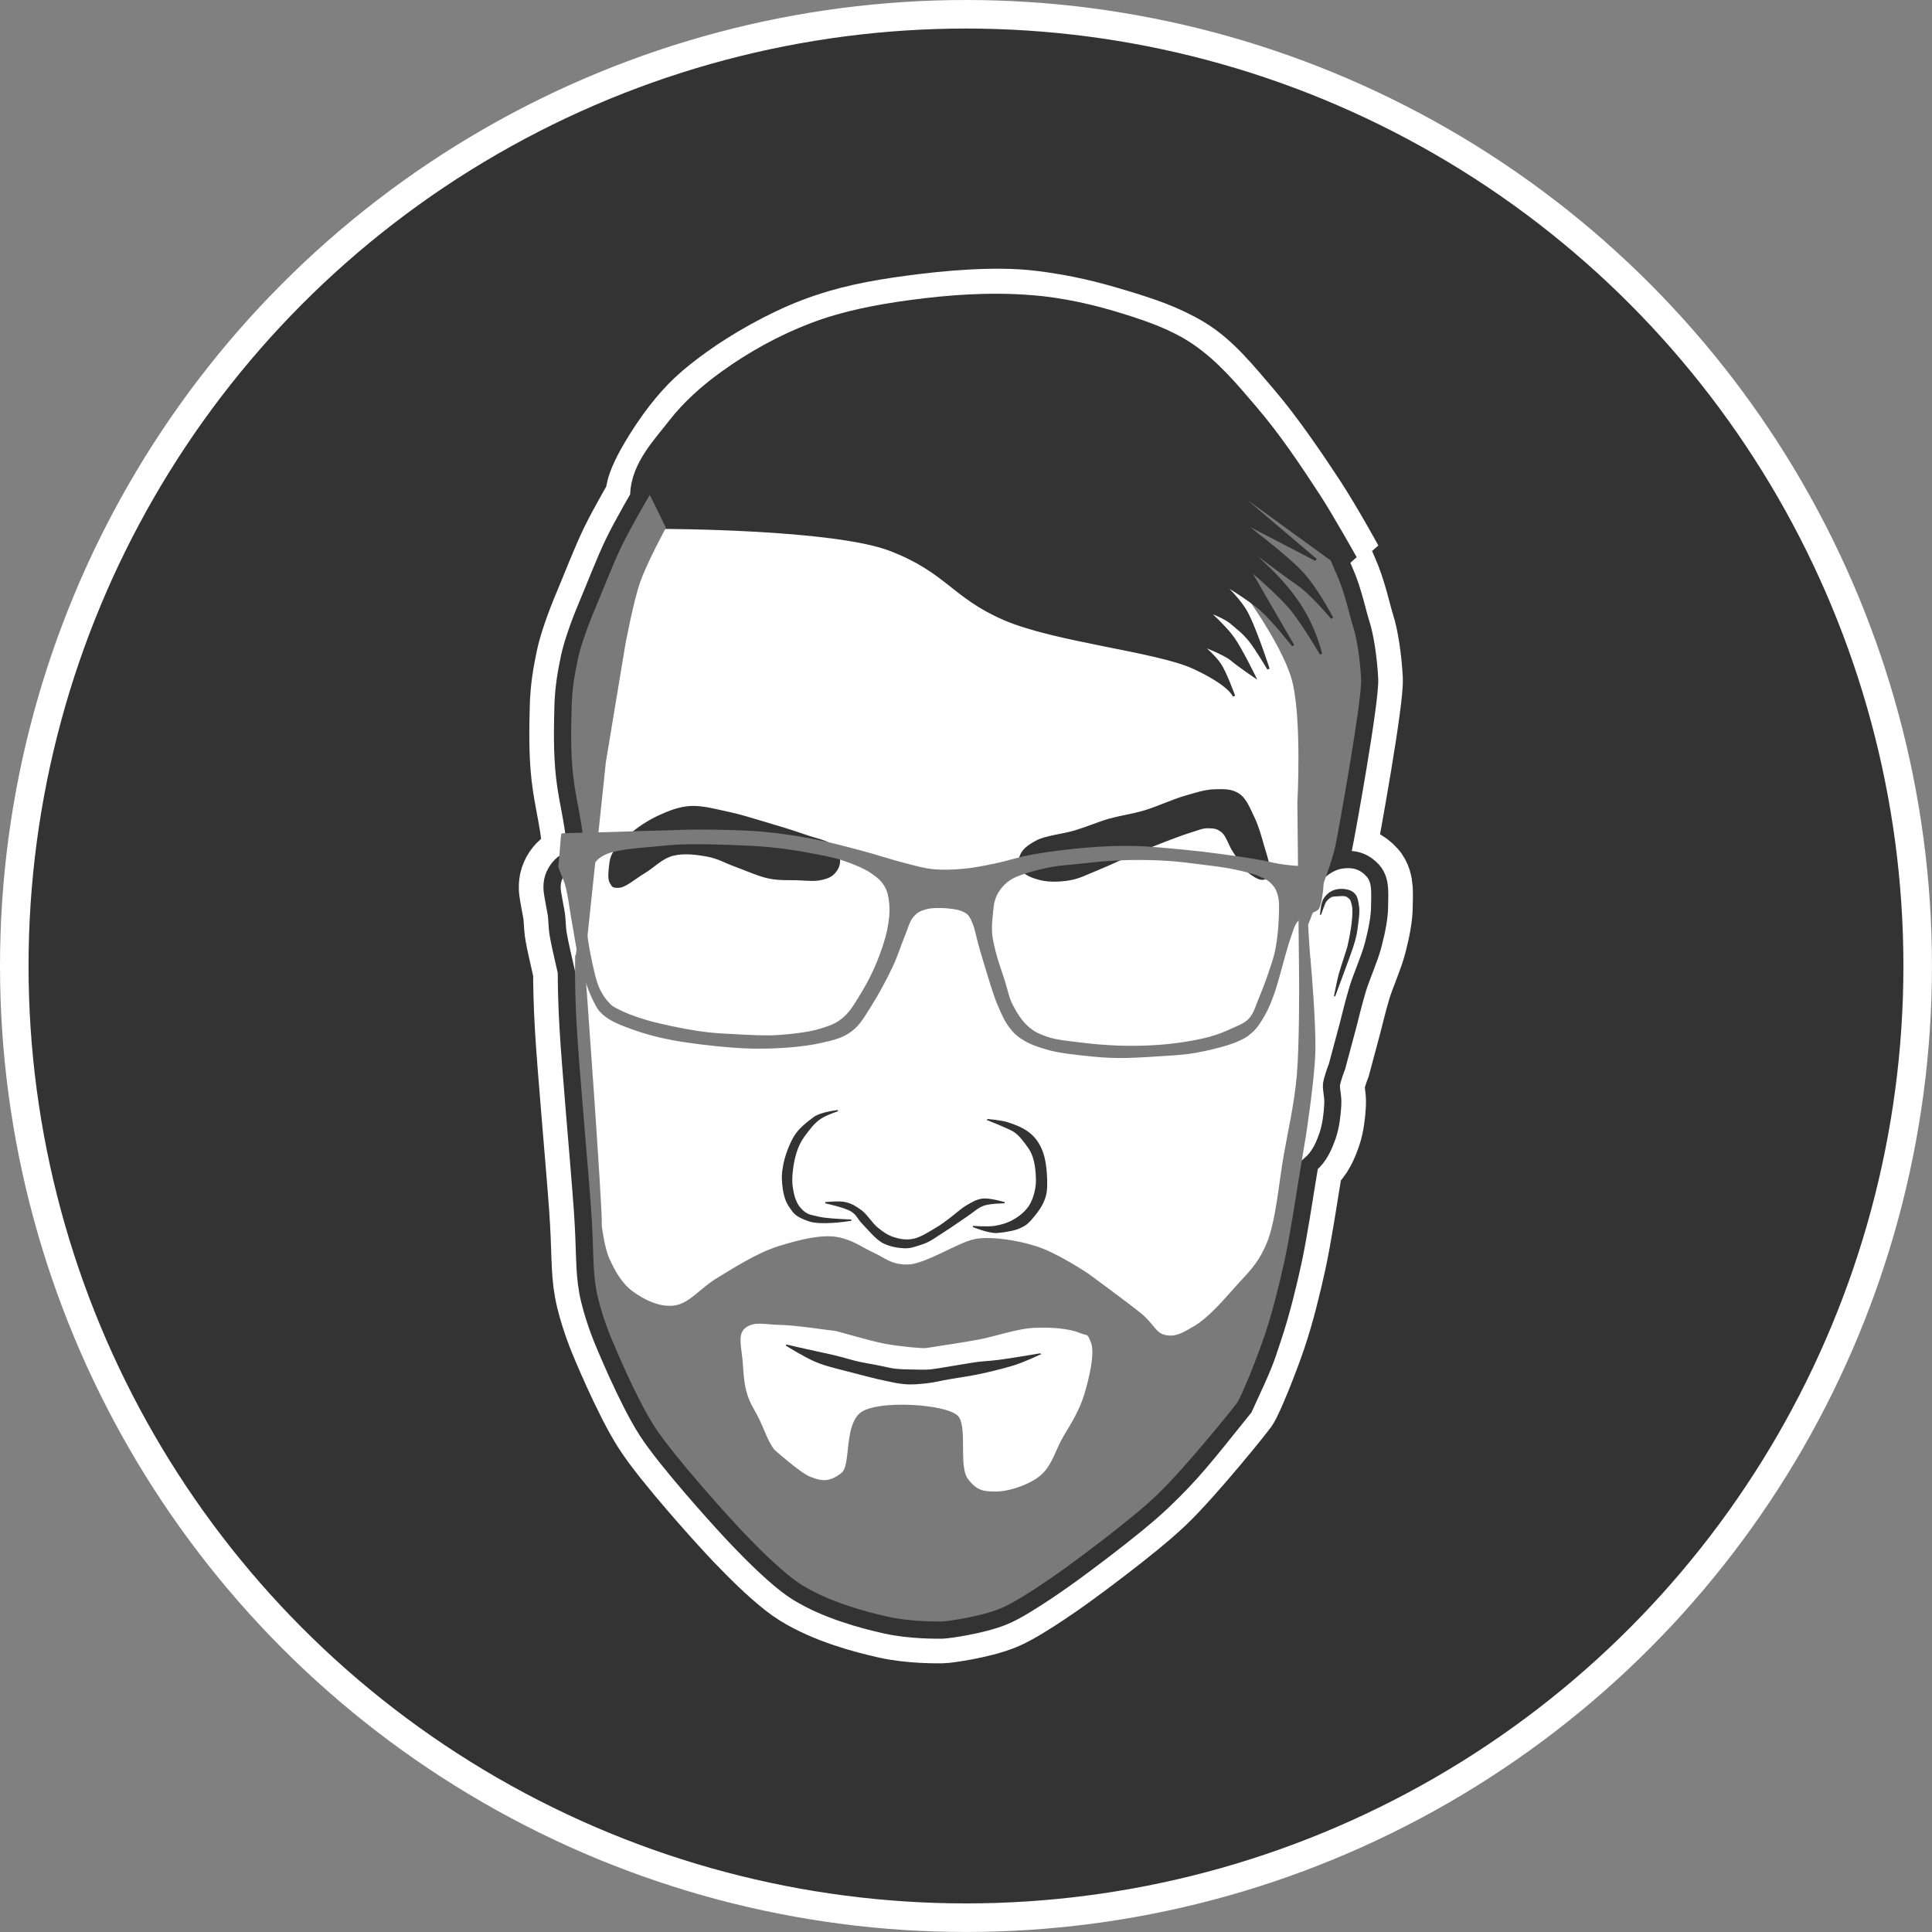 <?xml version="1.0" encoding="UTF-8" standalone="no"?>
<!-- Created with Inkscape (http://www.inkscape.org/) -->

<svg
   xmlns:dc="http://purl.org/dc/elements/1.1/"
   xmlns:cc="http://creativecommons.org/ns#"
   xmlns:rdf="http://www.w3.org/1999/02/22-rdf-syntax-ns#"
   xmlns:svg="http://www.w3.org/2000/svg"
   xmlns="http://www.w3.org/2000/svg"
   xmlns:sodipodi="http://sodipodi.sourceforge.net/DTD/sodipodi-0.dtd"
   xmlns:inkscape="http://www.inkscape.org/namespaces/inkscape"
   width="52.917mm"
   height="52.917mm"
   viewBox="0 0 52.917 52.917"
   version="1.1"
   id="svg8"
   inkscape:version="0.92.4 (5da689c313, 2019-01-14)"
   sodipodi:docname="kq-avatar.svg">
  <rect x="0" y="0" width="52.917" height="52.917" fill="#808080" stroke="none"/>
  <defs
     id="defs2" />
  <sodipodi:namedview
     id="base"
     pagecolor="#ffffff"
     bordercolor="#666666"
     borderopacity="1.0"
     inkscape:pageopacity="0.0"
     inkscape:pageshadow="2"
     inkscape:zoom="2.8"
     inkscape:cx="113.47241"
     inkscape:cy="130.37591"
     inkscape:document-units="mm"
     inkscape:current-layer="layer1"
     showgrid="false"
     fit-margin-top="0"
     fit-margin-left="0"
     fit-margin-right="0"
     fit-margin-bottom="0"
     inkscape:window-width="1920"
     inkscape:window-height="1011"
     inkscape:window-x="0"
     inkscape:window-y="32"
     inkscape:window-maximized="1" />
  <g
     inkscape:label="Layer 1"
     inkscape:groupmode="layer"
     id="layer1"
     transform="translate(-42.636,-130.388)">
    <circle
       r="26.067"
       cy="156.846"
       cx="69.094"
       id="circle1012-2"
       style="display:inline;opacity:1;fill:#333333;fill-opacity:1;stroke:#ffffff;stroke-width:0.782;stroke-miterlimit:4;stroke-dasharray:none;stroke-dashoffset:0;stroke-opacity:1" />
    <path
       style="display:inline;fill:none;fill-rule:evenodd;stroke:#ffffff;stroke-width:2.36;stroke-linecap:butt;stroke-linejoin:miter;stroke-miterlimit:4;stroke-dasharray:none;stroke-opacity:1"
       d="m 70.862,138.977 c -0.953,-0.118 -2.258,-0.002 -3.233,0.13 -0.975,0.131 -1.766,0.284 -2.599,0.601 -0.834,0.317 -1.75,0.845 -2.356,1.283 -0.606,0.438 -0.928,0.736 -1.316,1.235 -0.388,0.499 -0.952,1.397 -0.959,1.738 -0.007,0.341 0.035,0.045 0.028,0.056 -0.007,0.011 -0.483,0.823 -0.727,1.325 -0.247,0.508 -0.512,1.205 -0.731,1.722 -0.219,0.517 -0.405,1.06 -0.47,1.369 -0.084,0.402 -0.163,0.81 -0.174,1.344 -0.011,0.533 -0.032,1.168 0.043,1.852 0.075,0.684 0.296,1.415 0.316,2.252 0.002,0.097 0,0.208 -0.004,0.328 -0.012,-0.013 -0.024,-0.024 -0.037,-0.032 -0.121,-0.075 -0.205,-0.036 -0.31,0.011 -0.105,0.047 -0.206,0.144 -0.264,0.276 -0.059,0.132 -0.048,0.265 -0.023,0.402 0.025,0.137 0.051,0.294 0.08,0.437 0.03,0.142 0.031,0.301 0.046,0.482 0.014,0.181 0.103,0.563 0.103,0.563 l 0.138,0.609 c 0,0 0.004,0.021 0.005,0.027 0,0.326 0.008,0.851 0.046,1.517 0.065,1.138 0.304,3.753 0.39,4.955 0.086,1.202 0.038,1.67 0.146,2.258 0.108,0.588 0.39,1.267 0.39,1.267 0,0 0.654,1.608 1.186,2.437 0.532,0.829 2.031,2.469 2.031,2.469 0,0 1.269,1.425 2.015,1.885 0.745,0.459 1.693,0.716 2.339,0.861 0.647,0.145 1.397,0.13 1.478,0.13 0.081,0 1.016,-0.12 1.592,-0.357 0.577,-0.237 1.787,-1.121 1.787,-1.121 0,0 1.704,-1.233 2.486,-1.982 0.782,-0.749 2.136,-2.442 2.177,-2.502 0.13,-0.187 0.546,-1.22 0.764,-1.868 0.218,-0.648 0.391,-1.356 0.536,-2.015 0.146,-0.659 0.341,-1.933 0.341,-1.933 l 0.137,-0.834 c 0.024,-0.024 0.049,-0.047 0.074,-0.068 0.217,-0.177 0.322,-0.436 0.406,-0.674 0.084,-0.239 0.118,-0.552 0.13,-0.78 0.012,-0.228 -0.057,-0.386 -0.033,-0.577 0.024,-0.191 0.162,-0.544 0.162,-0.544 l 0.309,-1.154 c 0,0 0.148,-0.611 0.26,-0.975 0.112,-0.364 0.328,-0.833 0.422,-1.202 0.094,-0.369 0.162,-0.7 0.162,-0.999 0,-0.299 0.038,-0.594 -0.114,-0.764 -0.152,-0.169 -0.306,-0.225 -0.504,-0.219 -0.197,0.005 -0.356,0.057 -0.569,0.227 -0.028,0.023 -0.06,0.053 -0.093,0.088 0.121,-0.334 0.25,-0.708 0.304,-0.965 0.088,-0.419 0.734,-4.002 0.704,-4.565 -0.03,-0.563 -0.122,-1.132 -0.218,-1.425 -0.096,-0.292 -0.222,-0.925 -0.448,-1.426 -0.086,-0.191 -0.145,-0.345 -0.211,-0.491 l 0.352,0.255 c 0,0 -0.563,-1.027 -1.007,-1.706 -0.444,-0.679 -1.127,-1.682 -1.69,-2.339 -0.563,-0.658 -1.051,-1.271 -1.641,-1.625 -0.59,-0.354 -1.175,-0.542 -1.868,-0.752 -0.693,-0.209 -1.339,-0.381 -2.292,-0.499 z"
       id="path1014-2"
       inkscape:connector-curvature="0"
       sodipodi:nodetypes="zzzzzzzsssssscsssssscccssscscsscscscssccssssccsssssscsssscczzzzz" />
    <path
       sodipodi:nodetypes="ssssssssssssscsssssscccssscscsscscscssccssssccsssssscssssccsssss"
       inkscape:connector-curvature="0"
       id="path1016-3"
       d="m 70.862,138.977 c -1.075,-0.088 -2.164,-0.014 -3.233,0.13 -0.881,0.119 -1.768,0.285 -2.599,0.601 -0.836,0.318 -1.631,0.759 -2.356,1.283 -0.487,0.353 -0.947,0.76 -1.316,1.235 -0.406,0.523 -0.945,1.077 -0.959,1.738 0,0.021 0.283,-0.378 0.028,0.056 -0.013,0.022 -0.483,0.823 -0.727,1.325 -0.247,0.508 -0.512,1.205 -0.731,1.722 -0.219,0.517 -0.405,1.06 -0.47,1.369 -0.084,0.402 -0.163,0.81 -0.174,1.344 -0.011,0.533 -0.032,1.168 0.043,1.852 0.075,0.684 0.296,1.415 0.316,2.252 0.002,0.097 0,0.208 -0.004,0.328 -0.012,-0.013 -0.024,-0.024 -0.037,-0.032 -0.121,-0.075 -0.205,-0.036 -0.31,0.011 -0.105,0.047 -0.206,0.144 -0.264,0.276 -0.059,0.132 -0.048,0.265 -0.023,0.402 0.025,0.137 0.051,0.294 0.08,0.437 0.03,0.142 0.031,0.301 0.046,0.482 0.014,0.181 0.103,0.563 0.103,0.563 l 0.138,0.609 c 0,0 0.004,0.021 0.005,0.027 0,0.326 0.008,0.851 0.046,1.517 0.065,1.138 0.304,3.753 0.39,4.955 0.086,1.202 0.038,1.67 0.146,2.258 0.108,0.588 0.39,1.267 0.39,1.267 0,0 0.654,1.608 1.186,2.437 0.532,0.829 2.031,2.469 2.031,2.469 0,0 1.269,1.425 2.015,1.885 0.745,0.459 1.693,0.716 2.339,0.861 0.647,0.145 1.397,0.13 1.478,0.13 0.081,0 1.016,-0.12 1.592,-0.357 0.577,-0.237 1.787,-1.121 1.787,-1.121 0,0 1.704,-1.233 2.486,-1.982 0.782,-0.749 1.099,-1.157 2.177,-2.502 0.578,-1.248 0.549,-1.227 0.764,-1.868 0.217,-0.649 0.391,-1.356 0.536,-2.015 0.146,-0.659 0.341,-1.933 0.341,-1.933 l 0.137,-0.834 c 0.024,-0.024 0.049,-0.047 0.074,-0.068 0.217,-0.177 0.322,-0.436 0.406,-0.674 0.084,-0.239 0.118,-0.552 0.13,-0.78 0.012,-0.228 -0.057,-0.386 -0.033,-0.577 0.024,-0.191 0.162,-0.544 0.162,-0.544 l 0.309,-1.154 c 0,0 0.148,-0.611 0.26,-0.975 0.112,-0.364 0.328,-0.833 0.422,-1.202 0.094,-0.369 0.162,-0.7 0.162,-0.999 0,-0.299 0.038,-0.594 -0.114,-0.764 -0.152,-0.169 -0.306,-0.225 -0.504,-0.219 -0.197,0.005 -0.356,0.057 -0.569,0.227 -0.028,0.023 -0.06,0.053 -0.093,0.088 0.121,-0.334 0.25,-0.708 0.304,-0.965 0.088,-0.419 0.734,-4.002 0.704,-4.565 -0.03,-0.563 -0.122,-1.132 -0.218,-1.425 -0.096,-0.292 -0.222,-0.925 -0.448,-1.426 -0.086,-0.191 -0.145,-0.345 -0.211,-0.491 l 0.352,0.255 c 0,0 -0.646,-1.153 -1.007,-1.706 -0.527,-0.805 -1.064,-1.609 -1.69,-2.339 -0.501,-0.585 -1.003,-1.194 -1.641,-1.625 -0.523,-0.353 -1.136,-0.562 -1.738,-0.752 -0.786,-0.248 -1.6,-0.432 -2.421,-0.499 z"
       style="display:inline;fill:#333333;fill-opacity:1;fill-rule:evenodd;stroke:#333333;stroke-width:1.011;stroke-linecap:butt;stroke-linejoin:miter;stroke-miterlimit:4;stroke-dasharray:none;stroke-opacity:1" />
    <path
       sodipodi:nodetypes="zzzzsszzzzzzzzczzzzczczz"
       inkscape:connector-curvature="0"
       id="path1018-7"
       d="m 58.641,156.669 c 0.072,-1.238 0.325,-6.651 0.718,-8.374 0.393,-1.723 0.292,-1.663 0.62,-2.355 0.327,-0.692 0.499,-1.307 1.266,-1.748 0.767,-0.441 3.722,-0.408 7.326,-0.322 3.552,0.085 6.983,0.66 7.556,0.972 1.154,0.628 1.561,2.419 1.933,3.708 0.372,1.289 0.303,1.821 0.342,3.896 0.039,2.074 -0.015,2.116 -0.008,3.08 0.007,0.964 0.037,1.841 0.034,2.7 -0.002,0.859 -0.018,1.356 -0.138,2.435 -0.12,1.079 -0.364,2.824 -0.666,4.021 -0.302,1.196 -0.588,2.163 -1.08,3.148 -0.492,0.985 -0.997,1.796 -1.838,2.711 -0.841,0.915 -3.251,2.642 -3.251,2.642 0,0 -1.039,0.828 -1.838,1.022 -0.799,0.195 -2.032,0.138 -2.929,-0.046 -0.897,-0.184 -1.606,-0.482 -2.527,-1.114 -0.922,-0.632 -2.085,-1.952 -2.734,-2.757 -0.649,-0.805 -1.333,-2.114 -1.333,-2.114 0,0 -0.72,-1.179 -0.942,-2.114 -0.222,-0.935 -0.161,-3.446 -0.161,-3.446 0,0 -0.221,-2.26 -0.287,-3.251 -0.067,-0.991 -0.133,-1.455 -0.061,-2.693 z"
       style="display:inline;fill:#ffffff;fill-rule:evenodd;stroke:#ffffff;stroke-width:0.067;stroke-linecap:butt;stroke-linejoin:miter;stroke-miterlimit:4;stroke-dasharray:none;stroke-opacity:1" />
    <path
       sodipodi:nodetypes="czzzzzzcczzzzcc"
       inkscape:connector-curvature="0"
       id="path1020-5"
       d="m 78.352,155.191 c 0,0 0.405,-0.593 0.617,-0.764 0.212,-0.171 0.371,-0.222 0.569,-0.227 0.197,-0.005 0.352,0.05 0.504,0.219 0.152,0.169 0.114,0.464 0.114,0.764 0,0.299 -0.068,0.63 -0.162,0.999 -0.094,0.369 -0.31,0.839 -0.422,1.202 -0.112,0.364 -0.26,0.975 -0.26,0.975 l -0.309,1.153 c 0,0 -0.138,0.354 -0.162,0.544 -0.024,0.191 0.045,0.349 0.032,0.577 -0.012,0.228 -0.046,0.541 -0.13,0.78 -0.084,0.239 -0.189,0.498 -0.406,0.674 -0.217,0.177 -0.406,0.528 -0.406,0.528 z"
       style="display:inline;fill:#ffffff;fill-rule:evenodd;stroke:#ffffff;stroke-width:0.067;stroke-linecap:butt;stroke-linejoin:miter;stroke-miterlimit:4;stroke-dasharray:none;stroke-opacity:1" />
    <path
       sodipodi:nodetypes="czzzzzzcczcc"
       inkscape:connector-curvature="0"
       id="path1029-9"
       d="m 58.851,154.617 c -0.023,-0.057 -0.086,-0.361 -0.207,-0.437 -0.121,-0.075 -0.205,-0.036 -0.31,0.011 -0.105,0.047 -0.206,0.144 -0.264,0.276 -0.059,0.132 -0.048,0.265 -0.023,0.402 0.025,0.137 0.051,0.294 0.08,0.437 0.03,0.142 0.032,0.301 0.046,0.482 0.014,0.181 0.103,0.563 0.103,0.563 l 0.138,0.609 c 0,0 0.108,0.572 0.232,0.725 0.124,0.153 0.377,0.126 0.377,0.126 z"
       style="display:inline;fill:#ffffff;fill-rule:evenodd;stroke:#ffffff;stroke-width:0.067;stroke-linecap:butt;stroke-linejoin:miter;stroke-miterlimit:4;stroke-dasharray:none;stroke-opacity:1" />
    <path
       sodipodi:nodetypes="czzzzzzcsszzzzzzc"
       inkscape:connector-curvature="0"
       id="path1031-2"
       d="m 78.811,155.42 c 0,0 0.017,-0.291 0.089,-0.406 0.073,-0.115 0.176,-0.206 0.317,-0.244 0.141,-0.037 0.356,-0.024 0.471,0.065 0.115,0.088 0.126,0.196 0.154,0.366 0.029,0.17 -0.016,0.442 -0.041,0.634 -0.024,0.191 -0.072,0.34 -0.126,0.512 -0.054,0.172 -0.486,1.327 -0.486,1.327 0,0 0.099,-0.493 0.133,-0.609 0.046,-0.161 0.224,-0.695 0.237,-0.754 0.048,-0.215 0.094,-0.453 0.114,-0.636 0.02,-0.182 0.035,-0.37 0.005,-0.499 -0.031,-0.129 -0.038,-0.161 -0.123,-0.222 -0.085,-0.061 -0.191,-0.035 -0.271,-0.034 -0.08,0.002 -0.095,0.005 -0.154,0.014 -0.059,0.009 -0.137,0.084 -0.179,0.136 -0.042,0.053 -0.14,0.35 -0.14,0.35 z"
       style="display:inline;fill:#333333;fill-opacity:1;fill-rule:evenodd;stroke:#333333;stroke-width:0.034px;stroke-linecap:butt;stroke-linejoin:miter;stroke-opacity:1" />
    <path
       sodipodi:nodetypes="zzsccczcczzzzz"
       inkscape:connector-curvature="0"
       id="path1033-2"
       d="m 79.18,153.55 c -0.088,0.419 -0.376,1.152 -0.504,1.511 -0.127,0.359 -0.244,0.65 -0.244,0.65 0.005,0.209 0.065,0.991 0.065,0.991 l -0.244,0.617 -0.049,-4.939 c 0,0 0.132,-2.396 -0.162,-3.412 -0.294,-1.016 -1.446,-2.551 -1.446,-2.551 l -0.097,-3.379 c 0,0 1.546,1.293 1.998,1.82 0.453,0.527 0.494,0.775 0.72,1.276 0.226,0.501 0.353,1.134 0.448,1.426 0.096,0.292 0.188,0.862 0.218,1.425 0.03,0.562 -0.617,4.146 -0.704,4.565 z"
       style="display:inline;fill:#7a7a7a;fill-opacity:1;fill-rule:evenodd;stroke:#7a7a7a;stroke-width:0.067;stroke-linecap:butt;stroke-linejoin:miter;stroke-miterlimit:4;stroke-dasharray:none;stroke-opacity:1" />
    <path
       sodipodi:nodetypes="czzzczczczcszczczcczcczczcccczzzzzzzzzzc"
       inkscape:connector-curvature="0"
       id="path1035-8"
       d="m 60.838,144.842 c 0,0 4.621,0.008 6.174,0.601 1.552,0.593 1.721,1.285 3.118,1.893 1.397,0.608 4.183,0.87 5.2,1.34 1.017,0.471 1.105,0.78 1.105,0.78 0,0 -0.231,-0.642 -0.39,-0.877 -0.159,-0.236 -0.52,-0.536 -0.52,-0.536 0,0 0.637,0.239 0.846,0.413 0.208,0.173 0.617,0.451 0.617,0.451 0,0 -0.36,-0.739 -0.577,-1.045 -0.217,-0.306 -0.707,-0.745 -0.707,-0.745 0,0 0.462,0.166 0.645,0.321 0.22,0.187 0.341,0.27 0.521,0.493 0.18,0.223 0.508,0.779 0.508,0.779 0,0 -0.394,-1.21 -0.633,-1.604 -0.239,-0.394 -0.683,-0.785 -0.683,-0.785 0,0 0.775,0.463 1.109,0.757 0.335,0.294 0.884,0.992 0.884,0.992 l -1.23,-2.122 c 0,0 0.849,0.71 1.199,1.148 0.349,0.438 0.794,1.204 0.794,1.204 -0.395,-1.486 -1.244,-2.205 -2.35,-3.18 0,0 1.319,0.994 1.713,1.265 0.394,0.271 0.94,0.933 0.94,0.933 0,0 -0.385,-0.749 -0.803,-1.218 -0.418,-0.469 -1.768,-1.484 -1.768,-1.484 l 2.128,1.105 -2.583,-2.193 3.266,2.372 c 0,0 -0.563,-1.027 -1.007,-1.706 -0.444,-0.679 -1.127,-1.682 -1.69,-2.339 -0.563,-0.658 -1.051,-1.271 -1.641,-1.625 -0.59,-0.354 -1.045,-0.327 -1.738,-0.536 -0.693,-0.209 -1.468,-0.597 -2.421,-0.715 -0.953,-0.118 -2.258,-0.002 -3.233,0.13 -0.975,0.131 -1.766,0.284 -2.599,0.601 -0.834,0.317 -1.75,0.845 -2.356,1.283 -0.606,0.438 -0.928,0.736 -1.316,1.235 -0.388,0.499 -0.949,1.244 -0.959,1.738 -0.01,0.494 0.439,0.877 0.439,0.877 z"
       style="display:inline;fill:#333333;fill-opacity:1;fill-rule:evenodd;stroke:#333333;stroke-width:0.067;stroke-linecap:butt;stroke-linejoin:miter;stroke-miterlimit:4;stroke-dasharray:none;stroke-opacity:1" />
    <path
       sodipodi:nodetypes="czcccczzzszzcc"
       inkscape:connector-curvature="0"
       id="path1037-9"
       d="m 60.838,144.842 c 0,0 -0.512,0.946 -0.699,1.478 -0.187,0.533 -0.406,1.706 -0.406,1.706 l -0.536,3.233 -0.585,5.54 -0.179,-0.195 c 0,0 0.272,-1.884 0.251,-2.72 -0.02,-0.836 -0.241,-1.567 -0.316,-2.252 -0.075,-0.684 -0.054,-1.319 -0.043,-1.852 0.011,-0.533 0.09,-0.942 0.174,-1.344 0.065,-0.31 0.251,-0.852 0.47,-1.369 0.219,-0.517 0.484,-1.214 0.731,-1.722 0.247,-0.508 0.731,-1.332 0.731,-1.332 z"
       style="display:inline;fill:#7a7a7a;fill-opacity:1;fill-rule:evenodd;stroke:#7a7a7a;stroke-width:0.067;stroke-linecap:butt;stroke-linejoin:miter;stroke-miterlimit:4;stroke-dasharray:none;stroke-opacity:1" />
    <path
       sodipodi:nodetypes="cssscscsscscssssccsccsssssszcsssssssssscccsssssssssssssssssscssss"
       inkscape:connector-curvature="0"
       id="path1039-7"
       d="m 58.423,156.622 c 0,0 -0.022,0.744 0.043,1.883 0.065,1.138 0.304,3.753 0.39,4.955 0.086,1.202 0.038,1.67 0.146,2.258 0.108,0.588 0.39,1.267 0.39,1.267 0,0 0.654,1.608 1.186,2.437 0.532,0.829 2.031,2.469 2.031,2.469 0,0 1.269,1.425 2.015,1.885 0.745,0.459 1.693,0.716 2.339,0.861 0.647,0.145 1.397,0.13 1.478,0.13 0.081,0 1.016,-0.12 1.592,-0.357 0.577,-0.237 1.787,-1.121 1.787,-1.121 0,0 1.704,-1.233 2.486,-1.982 0.782,-0.749 2.136,-2.442 2.177,-2.502 0.13,-0.187 0.546,-1.22 0.764,-1.868 0.218,-0.648 0.391,-1.356 0.536,-2.015 0.146,-0.659 0.341,-1.933 0.341,-1.933 l 0.244,-1.478 c 0,0 0.232,-1.476 0.26,-2.275 0.028,-0.799 -0.124,-2.482 -0.124,-2.482 l -0.252,0.531 c 0,0 0.009,1.755 -0.063,2.553 -0.072,0.798 -0.215,1.392 -0.353,2.161 -0.139,0.769 -0.218,1.836 -0.475,2.453 -0.257,0.617 -0.562,0.854 -0.894,1.235 -0.332,0.38 -0.748,0.839 -1.088,1.04 -0.341,0.201 -0.539,0.321 -0.829,0.26 -0.29,-0.061 -0.331,-0.315 -0.682,-0.601 -0.351,-0.286 -1.446,-1.089 -1.446,-1.089 0,0 -0.71,-0.472 -1.241,-0.681 -0.531,-0.209 -1.404,-0.348 -1.844,-0.257 -0.441,0.09 -1.324,0.669 -1.804,0.695 -0.481,0.025 -0.696,-0.198 -0.983,-0.326 -0.287,-0.128 -0.553,-0.341 -0.969,-0.422 -0.416,-0.081 -1.011,0.057 -1.606,0.244 -0.595,0.187 -1.207,0.585 -1.677,0.868 -0.47,0.282 -0.747,0.688 -1.166,0.757 -0.419,0.069 -0.868,-0.156 -1.186,-0.39 -0.318,-0.234 -0.509,-0.598 -0.65,-0.91 -0.141,-0.312 -0.211,-0.91 -0.211,-0.91 0.035,-0.326 -0.463,-7.128 -0.463,-7.128 z m 5.054,9.989 c 0.16,0.003 0.339,0.03 0.544,0.033 0.411,0.005 1.413,0.162 1.478,0.162 0.065,0 0.978,0.283 1.397,0.357 0.419,0.075 1.024,0.13 1.105,0.114 0.081,-0.016 0.923,-0.136 1.413,-0.227 0.49,-0.092 1.058,-0.3 1.527,-0.325 0.469,-0.025 0.986,0.02 1.251,0.13 0.265,0.11 0.24,-0.002 0.357,0.292 0.118,0.294 -0.048,0.994 -0.179,1.43 -0.13,0.435 -0.349,0.787 -0.569,1.153 -0.219,0.367 -0.301,0.77 -0.601,1.056 -0.3,0.286 -0.915,0.486 -1.267,0.487 -0.353,0.002 -0.551,-0.013 -0.812,-0.357 -0.262,-0.344 -0.032,-1.341 -0.244,-1.69 -0.211,-0.349 -2.308,-0.489 -2.697,-0.081 -0.389,0.407 -0.204,1.394 -0.471,1.608 -0.372,0.298 -0.619,0.22 -0.894,0.114 -0.274,-0.106 -0.991,-0.747 -0.991,-0.747 -0.23,-0.29 -0.29,-0.647 -0.569,-1.121 -0.279,-0.474 -0.276,-0.882 -0.309,-1.3 -0.033,-0.418 -0.161,-0.785 0.097,-0.975 0.129,-0.095 0.27,-0.117 0.43,-0.114 z"
       style="display:inline;fill:#7a7a7a;fill-opacity:1;fill-rule:evenodd;stroke:#7a7a7a;stroke-width:0.067;stroke-linecap:butt;stroke-linejoin:miter;stroke-miterlimit:4;stroke-dasharray:none;stroke-opacity:1" />
    <path
       sodipodi:nodetypes="czzzzsssczzzzzzc"
       inkscape:connector-curvature="0"
       id="path1041-3"
       d="m 65.583,160.809 c 0,0 -0.463,0.05 -0.643,0.184 -0.181,0.134 -0.415,0.306 -0.551,0.54 -0.136,0.234 -0.245,0.548 -0.287,0.781 -0.042,0.233 -0.04,0.32 -0.025,0.499 0.015,0.179 0.057,0.433 0.175,0.604 0.067,0.097 0.114,0.185 0.231,0.265 0.088,0.061 0.296,0.15 0.429,0.171 0.402,0.066 1.041,-0.046 1.041,-0.046 0,0 -0.662,-0.021 -0.894,-0.078 -0.231,-0.057 -0.315,-0.049 -0.474,-0.209 -0.159,-0.16 -0.215,-0.367 -0.253,-0.62 -0.037,-0.253 0.014,-0.62 0.08,-0.862 0.067,-0.241 0.147,-0.404 0.276,-0.574 0.129,-0.17 0.23,-0.308 0.392,-0.427 0.162,-0.119 0.504,-0.228 0.504,-0.228 z"
       style="display:inline;fill:#333333;fill-opacity:1;fill-rule:evenodd;stroke:#333333;stroke-width:0.034px;stroke-linecap:butt;stroke-linejoin:miter;stroke-opacity:1" />
    <path
       sodipodi:nodetypes="czzzzzzzczzzszzc"
       inkscape:connector-curvature="0"
       id="path1043-6"
       d="m 69.692,161.055 c 0,0 0.331,0.027 0.52,0.081 0.189,0.055 0.429,0.152 0.583,0.268 0.154,0.116 0.294,0.277 0.391,0.544 0.097,0.267 0.122,0.655 0.114,0.959 -0.008,0.304 -0.143,0.537 -0.341,0.78 -0.198,0.243 -0.259,0.261 -0.39,0.325 -0.13,0.064 -0.385,0.111 -0.617,0.13 -0.233,0.018 -0.666,-0.162 -0.666,-0.162 0,0 0.406,0.033 0.601,0 0.195,-0.033 0.368,-0.085 0.552,-0.195 0.184,-0.11 0.362,-0.271 0.454,-0.471 0.092,-0.2 0.141,-0.427 0.133,-0.654 -0.011,-0.343 -0.063,-0.627 -0.214,-0.841 -0.151,-0.213 -0.267,-0.356 -0.396,-0.441 -0.13,-0.086 -0.725,-0.322 -0.725,-0.322 z"
       style="display:inline;fill:#333333;fill-opacity:1;fill-rule:evenodd;stroke:#333333;stroke-width:0.034px;stroke-linecap:butt;stroke-linejoin:miter;stroke-opacity:1" />
    <path
       sodipodi:nodetypes="czzzzzzzzzczzzzzzzzc"
       inkscape:connector-curvature="0"
       id="path1045-1"
       d="m 65.241,163.33 c 0,0 0.383,-0.041 0.552,0 0.169,0.041 0.288,0.113 0.439,0.227 0.151,0.115 0.289,0.351 0.439,0.471 0.15,0.121 0.272,0.206 0.439,0.26 0.166,0.054 0.332,0.086 0.536,0.049 0.204,-0.037 0.467,-0.211 0.634,-0.309 0.167,-0.098 0.233,-0.157 0.374,-0.26 0.141,-0.103 0.317,-0.27 0.471,-0.357 0.154,-0.088 0.262,-0.159 0.439,-0.179 0.177,-0.02 0.585,0.098 0.585,0.098 0,0 -0.394,0.003 -0.569,0.065 -0.175,0.062 -0.279,0.176 -0.455,0.292 -0.176,0.116 -0.398,0.279 -0.601,0.406 -0.203,0.127 -0.406,0.289 -0.617,0.357 -0.211,0.069 -0.331,0.12 -0.514,0.111 -0.183,-0.009 -0.391,-0.048 -0.575,-0.143 -0.183,-0.095 -0.41,-0.375 -0.552,-0.52 -0.142,-0.145 -0.139,-0.232 -0.309,-0.341 -0.17,-0.109 -0.715,-0.227 -0.715,-0.227 z"
       style="display:inline;fill:#333333;fill-opacity:1;fill-rule:evenodd;stroke:#333333;stroke-width:0.034px;stroke-linecap:butt;stroke-linejoin:miter;stroke-opacity:1" />
    <path
       sodipodi:nodetypes="czzzzzzzczzzzzzzc"
       inkscape:connector-curvature="0"
       id="path1047-2"
       d="m 71.122,167.473 c 0,0 -0.801,0.137 -1.137,0.179 -0.336,0.042 -0.447,0.03 -0.745,0.081 -0.299,0.051 -0.57,0.095 -0.892,0.148 -0.321,0.052 -0.368,0.039 -0.753,0.034 -0.385,-0.005 -0.486,-0.019 -0.769,-0.085 -0.283,-0.065 -0.566,-0.092 -0.877,-0.182 -0.31,-0.09 -0.533,-0.143 -0.845,-0.208 -0.311,-0.065 -0.936,-0.211 -0.936,-0.211 0,0 0.508,0.318 0.796,0.439 0.288,0.121 0.571,0.185 0.926,0.276 0.355,0.091 0.699,0.187 0.997,0.247 0.298,0.06 0.488,0.117 0.855,0.094 0.367,-0.023 0.514,-0.064 0.777,-0.115 0.263,-0.051 0.561,-0.087 0.873,-0.149 0.311,-0.063 0.666,-0.151 0.966,-0.239 0.301,-0.088 0.764,-0.309 0.764,-0.309 z"
       style="display:inline;fill:#333333;fill-opacity:1;fill-rule:evenodd;stroke:#333333;stroke-width:0.034px;stroke-linecap:butt;stroke-linejoin:miter;stroke-opacity:1" />
    <path
       sodipodi:nodetypes="zzzzzzzzzzzszzzzzzzzz"
       inkscape:connector-curvature="0"
       id="path1049-9"
       d="m 63.515,152.894 c 0.349,0.103 0.851,0.254 1.172,0.368 0.321,0.113 0.606,0.153 0.758,0.299 0.153,0.146 0.185,0.275 0.184,0.414 -0.002,0.139 -0.068,0.254 -0.161,0.345 -0.093,0.091 -0.197,0.125 -0.368,0.161 -0.17,0.036 -0.41,0.007 -0.643,0 -0.234,-0.007 -0.475,0.011 -0.758,-0.046 -0.283,-0.057 -0.64,-0.222 -0.919,-0.322 -0.279,-0.1 -0.468,-0.221 -0.758,-0.276 -0.29,-0.055 -0.662,-0.105 -0.965,-0.023 -0.303,0.082 -0.518,0.327 -0.781,0.483 -0.227,0.135 -0.514,0.386 -0.689,0.391 -0.175,0.005 -0.164,-0.015 -0.23,-0.115 -0.065,-0.1 -0.04,-0.316 -0.023,-0.46 0.017,-0.144 0.02,-0.226 0.115,-0.391 0.095,-0.164 0.299,-0.36 0.505,-0.528 0.207,-0.168 0.469,-0.339 0.735,-0.46 0.266,-0.12 0.525,-0.23 0.85,-0.253 0.325,-0.022 0.727,0.091 1.057,0.161 0.33,0.07 0.57,0.15 0.919,0.253 z"
       style="display:inline;fill:#333333;fill-opacity:1;fill-rule:evenodd;stroke:#333333;stroke-width:0.034px;stroke-linecap:butt;stroke-linejoin:miter;stroke-opacity:1" />
    <path
       sodipodi:nodetypes="zzzzzzzzzzzzzzzzzzzzzzz"
       inkscape:connector-curvature="0"
       id="path1051-3"
       d="m 73.027,152.825 c -0.318,0.092 -0.609,0.221 -0.942,0.322 -0.333,0.1 -0.81,0.143 -1.057,0.276 -0.246,0.132 -0.374,0.24 -0.437,0.391 -0.062,0.151 -0.066,0.252 0.023,0.391 0.089,0.138 0.302,0.22 0.528,0.276 0.227,0.056 0.54,0.047 0.804,0 0.264,-0.047 0.447,-0.151 0.758,-0.276 0.311,-0.124 0.69,-0.313 1.103,-0.482 0.413,-0.17 1.054,-0.426 1.379,-0.528 0.325,-0.103 0.393,-0.142 0.551,-0.138 0.159,0.005 0.234,0.009 0.368,0.115 0.133,0.106 0.192,0.359 0.322,0.551 0.129,0.193 0.302,0.483 0.46,0.597 0.158,0.114 0.287,0.18 0.391,0.138 0.104,-0.042 0.095,-0.067 0.115,-0.23 0.02,-0.163 -0.092,-0.471 -0.161,-0.712 -0.069,-0.242 -0.141,-0.504 -0.253,-0.735 -0.112,-0.231 -0.213,-0.511 -0.414,-0.643 -0.2,-0.133 -0.412,-0.121 -0.666,-0.115 -0.254,0.006 -0.508,0.091 -0.827,0.184 -0.319,0.093 -0.738,0.288 -1.08,0.391 -0.342,0.102 -0.647,0.138 -0.965,0.23 z"
       style="display:inline;fill:#333333;fill-opacity:1;fill-rule:evenodd;stroke:#333333;stroke-width:0.034px;stroke-linecap:butt;stroke-linejoin:miter;stroke-opacity:1" />
    <path
       id="path1053-1"
       style="fill:#7a7a7a;fill-opacity:1;stroke:none;stroke-width:0.043px;stroke-linecap:butt;stroke-linejoin:miter;stroke-opacity:1"
       d="m 58.721,154.493 c 0.041,-0.159 0.086,-0.294 0.167,-0.413 0.081,-0.119 0.149,-0.192 0.295,-0.268 0.146,-0.076 0.331,-0.114 0.564,-0.152 0.233,-0.038 0.574,-0.061 0.844,-0.087 0.271,-0.026 0.441,-0.047 0.779,-0.058 0.337,-0.011 0.848,0 1.244,0.015 0.397,0.014 0.771,0.028 1.135,0.065 0.364,0.037 0.715,0.09 1.048,0.152 0.332,0.062 0.663,0.122 0.946,0.217 0.283,0.096 0.565,0.214 0.749,0.34 0.185,0.126 0.284,0.213 0.371,0.362 0.087,0.149 0.114,0.299 0.131,0.5 0.017,0.2 -0.005,0.424 -0.058,0.688 -0.053,0.265 -0.169,0.603 -0.284,0.884 -0.115,0.281 -0.247,0.544 -0.4,0.797 -0.153,0.253 -0.314,0.546 -0.517,0.717 -0.202,0.171 -0.336,0.218 -0.633,0.311 -0.297,0.093 -0.764,0.148 -1.15,0.174 -0.386,0.025 -0.792,-0.003 -1.157,-0.022 -0.365,-0.019 -0.622,-0.026 -1.033,-0.087 -0.411,-0.061 -1.061,-0.196 -1.426,-0.304 -0.365,-0.108 -0.607,-0.21 -0.771,-0.297 -0.165,-0.087 -0.148,-0.072 -0.24,-0.167 -0.093,-0.095 -0.184,-0.215 -0.277,-0.42 -0.092,-0.205 -0.16,-0.544 -0.218,-0.818 -0.058,-0.274 -0.102,-0.56 -0.131,-0.826 -0.029,-0.266 -0.051,-0.55 -0.044,-0.768 0.007,-0.218 0.024,-0.377 0.065,-0.536 z m -0.701,-1.279 c -0.032,0.004 -0.048,0.587 -0.094,0.911 0.037,0.116 0.082,0.216 0.132,0.34 0.12,0.255 0.188,0.913 0.241,1.179 0.053,0.266 0.1,0.625 0.16,0.884 0.06,0.258 0.123,0.454 0.189,0.666 0.066,0.212 0.151,0.442 0.24,0.614 0.089,0.172 0.125,0.263 0.306,0.41 0.181,0.147 0.452,0.255 0.764,0.367 0.313,0.112 0.638,0.207 1.077,0.29 0.439,0.083 1.108,0.163 1.562,0.199 0.454,0.037 0.741,0.044 1.159,0.032 0.419,-0.012 0.97,-0.062 1.339,-0.145 0.369,-0.083 0.607,-0.134 0.853,-0.314 0.246,-0.18 0.369,-0.416 0.559,-0.714 0.19,-0.298 0.435,-0.756 0.582,-1.072 0.147,-0.316 0.225,-0.585 0.32,-0.811 0.096,-0.227 0.137,-0.426 0.247,-0.55 0.11,-0.124 0.177,-0.155 0.335,-0.203 0.158,-0.048 0.411,-0.045 0.597,-0.029 0.186,0.016 0.354,0.045 0.473,0.116 0.119,0.071 0.131,0.12 0.188,0.237 0.057,0.117 0.09,0.252 0.139,0.458 0.049,0.206 0.125,0.463 0.218,0.768 0.094,0.305 0.23,0.776 0.349,1.057 0.119,0.281 0.207,0.474 0.335,0.637 0.128,0.163 0.207,0.236 0.393,0.348 0.186,0.112 0.443,0.201 0.728,0.275 0.284,0.074 0.669,0.112 0.975,0.145 0.306,0.033 0.536,0.054 0.859,0.058 0.323,0.004 0.718,-0.019 1.077,-0.043 0.359,-0.024 0.714,-0.037 1.077,-0.101 0.363,-0.065 0.84,-0.184 1.092,-0.29 0.252,-0.106 0.297,-0.14 0.437,-0.261 0.14,-0.121 0.236,-0.275 0.348,-0.469 0.112,-0.194 0.207,-0.43 0.293,-0.69 0.086,-0.261 0.179,-0.635 0.247,-0.869 0.068,-0.234 0.101,-0.369 0.16,-0.536 0.059,-0.167 0.108,-0.359 0.189,-0.464 0.081,-0.104 0.131,-0.12 0.233,-0.174 0.102,-0.054 0.268,-0.097 0.348,-0.171 0.079,-0.074 0.142,-0.536 0.143,-0.743 0.002,-0.207 0.026,-0.344 -0.044,-0.391 -0.07,-0.047 -0.401,-0.047 -0.592,-0.056 -0.192,-0.01 -0.378,-0.029 -0.568,-0.058 -0.189,-0.029 -0.296,-0.068 -0.568,-0.116 -0.271,-0.048 -0.718,-0.114 -1.062,-0.159 -0.344,-0.046 -0.611,-0.079 -1.004,-0.116 -0.393,-0.037 -0.914,-0.092 -1.353,-0.101 -0.44,-0.009 -0.819,0.006 -1.281,0.043 -0.461,0.037 -1.065,0.112 -1.484,0.188 -0.42,0.076 -0.72,0.182 -1.033,0.246 -0.313,0.064 -0.562,0.118 -0.844,0.145 -0.282,0.026 -0.576,0.04 -0.844,0.015 -0.268,-0.026 -0.419,-0.075 -0.757,-0.159 -0.338,-0.084 -0.844,-0.251 -1.266,-0.362 -0.422,-0.111 -0.822,-0.219 -1.266,-0.304 -0.444,-0.085 -0.88,-0.157 -1.397,-0.203 -0.517,-0.046 -1.217,-0.056 -1.703,-0.058 -0.485,-0.002 -0.791,0.022 -1.208,0.029 -0.417,0.007 -0.863,0.028 -1.295,0.04 -0.432,0.013 -0.978,0.017 -1.298,0.035 z m 11.798,2.358 c 0.014,-0.124 0.025,-0.371 0.065,-0.507 0.04,-0.136 0.075,-0.206 0.146,-0.304 0.07,-0.098 0.159,-0.19 0.277,-0.268 0.117,-0.078 0.231,-0.117 0.422,-0.181 0.191,-0.064 0.487,-0.138 0.728,-0.181 0.241,-0.043 0.457,-0.053 0.713,-0.08 0.256,-0.027 0.548,-0.062 0.822,-0.08 0.274,-0.018 0.541,-0.029 0.822,-0.029 0.282,0 0.579,0.008 0.866,0.029 0.286,0.021 0.561,0.057 0.851,0.094 0.29,0.037 0.621,0.074 0.888,0.13 0.267,0.056 0.539,0.118 0.713,0.196 0.174,0.077 0.255,0.122 0.342,0.217 0.087,0.095 0.127,0.171 0.167,0.326 0.04,0.155 0.03,0.357 0.022,0.594 -0.008,0.237 -0.041,0.585 -0.087,0.826 -0.046,0.241 -0.101,0.393 -0.175,0.616 -0.073,0.223 -0.176,0.499 -0.269,0.717 -0.093,0.218 -0.146,0.444 -0.284,0.594 -0.138,0.15 -0.31,0.198 -0.488,0.282 -0.177,0.084 -0.347,0.152 -0.575,0.217 -0.228,0.066 -0.525,0.119 -0.793,0.159 -0.268,0.04 -0.525,0.064 -0.815,0.08 -0.29,0.015 -0.606,0.019 -0.924,0.007 -0.318,-0.012 -0.661,-0.04 -0.982,-0.08 -0.322,-0.04 -0.698,-0.073 -0.946,-0.159 -0.248,-0.086 -0.373,-0.149 -0.538,-0.297 -0.166,-0.148 -0.31,-0.379 -0.415,-0.587 -0.105,-0.208 -0.132,-0.397 -0.211,-0.645 -0.079,-0.247 -0.204,-0.598 -0.262,-0.84 -0.058,-0.243 -0.086,-0.372 -0.091,-0.514 -0.005,-0.143 -0.003,-0.209 0.011,-0.333 z"
       inkscape:connector-curvature="0"
       sodipodi:nodetypes="csccccccsccscscccscccccsccscccccccsscccssscccccsccsccccsccssccccccscsccccccsscsccsscccccsccccccsccsccscccsccsscccccsscsscccc" />
  </g>
</svg>

